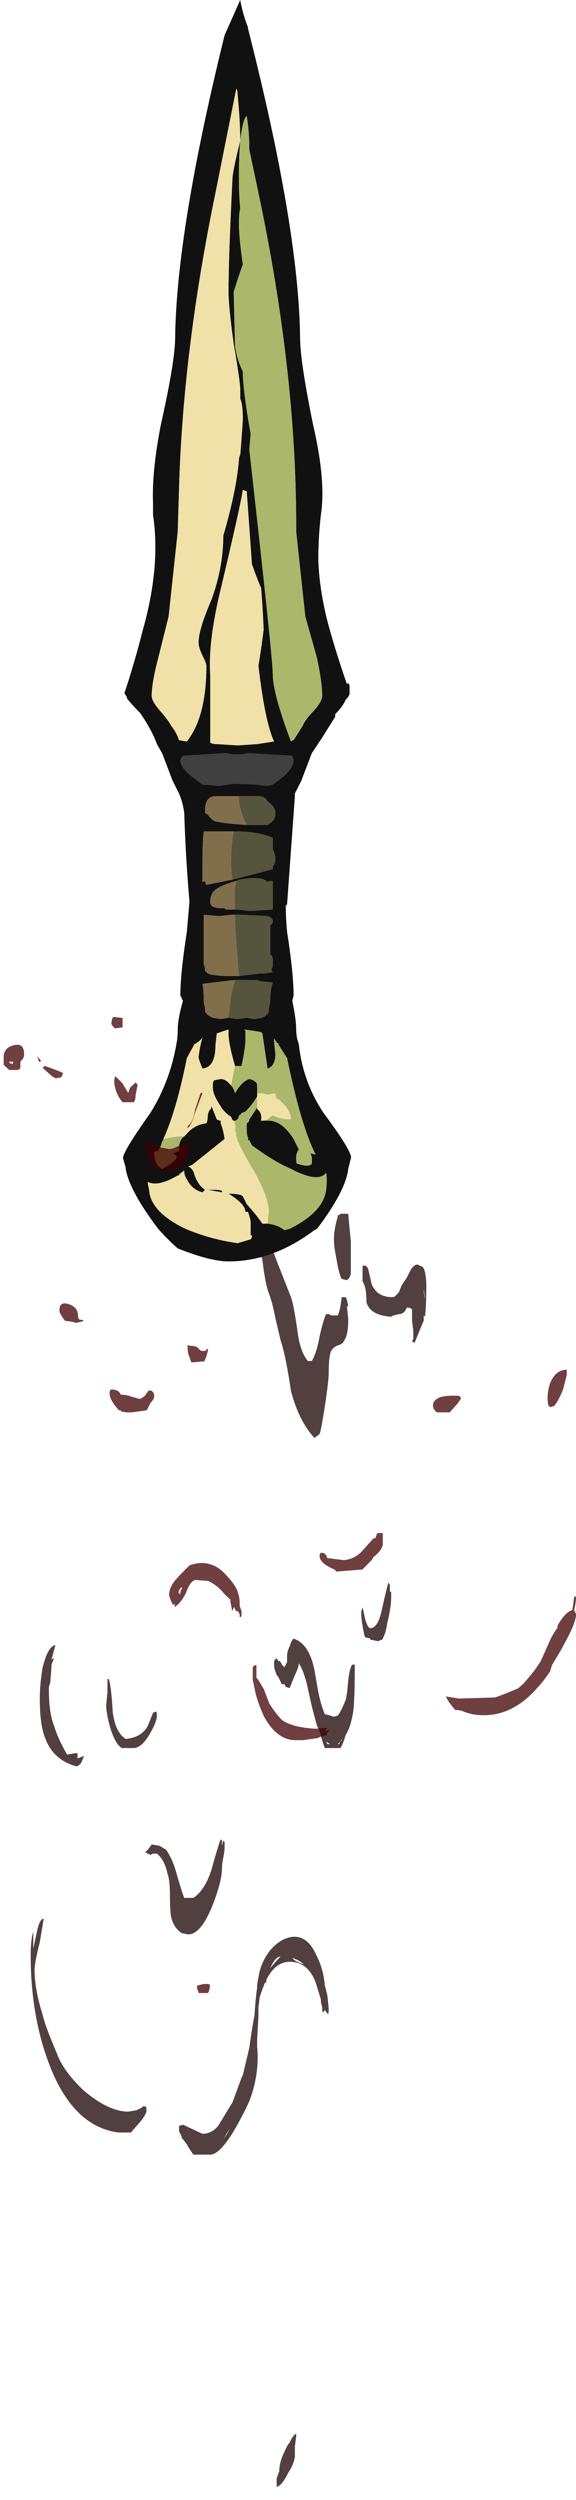 <?xml version="1.0" encoding="UTF-8" standalone="no"?>
<svg xmlns:ffdec="https://www.free-decompiler.com/flash" xmlns:xlink="http://www.w3.org/1999/xlink" ffdec:objectType="frame" height="671.45px" width="154.9px" xmlns="http://www.w3.org/2000/svg">
  <g transform="matrix(1.0, 0.0, 0.0, 1.0, 61.55, 208.3)">
    <use ffdec:characterId="765" height="48.85" transform="matrix(7.0, 0.0, 0.0, 7.0, -53.3, 117.7)" width="15.2" xlink:href="#shape0"/>
    <use ffdec:characterId="746" height="48.4" transform="matrix(7.0, 0.0, 0.0, 7.0, -28.45, -208.3)" width="8.75" xlink:href="#shape1"/>
    <use ffdec:characterId="767" height="46.9" transform="matrix(-9.996, 0.0, 0.0, 5.59, 93.373, 64.83)" width="15.4" xlink:href="#shape2"/>
  </g>
  <defs>
    <g id="shape0" transform="matrix(1.0, 0.0, 0.0, 1.0, 7.15, 4.35)">
      <path d="M1.75 -2.6 L1.7 -2.75 Q1.65 -2.85 1.65 -3.3 1.65 -3.6 1.65 -3.85 L1.8 -3.9 Q1.95 -3.45 2.3 -2.55 L2.85 -1.15 Q2.95 -0.9 3.1 0.15 3.2 0.95 3.5 1.3 L3.65 1.3 Q3.85 0.95 3.95 0.35 4.1 -0.3 4.2 -0.5 L4.3 -0.5 4.4 -0.45 4.65 -0.45 Q4.7 -0.55 4.75 -0.8 L4.8 -1.15 4.95 -1.15 5.0 -1.05 5.05 -0.8 5.0 -0.8 5.05 -0.3 Q5.05 0.3 4.9 0.5 4.85 0.65 4.65 0.7 4.5 0.75 4.4 0.9 4.3 1.1 4.3 1.75 4.3 2.05 4.15 3.05 4.0 4.0 3.95 4.1 L3.75 4.25 Q3.15 3.6 2.85 2.45 2.65 1.1 2.45 0.5 L2.25 -0.35 Q2.15 -0.9 2.0 -1.3 1.9 -1.55 1.8 -2.2 L1.75 -2.6 M5.15 -3.3 L5.15 -2.05 5.1 -1.9 5.0 -1.8 4.8 -1.85 Q4.7 -2.0 4.6 -2.6 4.5 -3.1 4.5 -3.35 4.5 -3.6 4.55 -3.85 4.6 -4.1 4.65 -4.25 L4.65 -4.3 4.7 -4.3 4.75 -4.35 5.05 -4.35 5.1 -3.8 5.15 -3.3 M5.8 -2.25 L5.8 -2.3 5.95 -1.65 Q6.15 -1.15 6.75 -1.15 6.85 -1.15 7.0 -1.35 L7.1 -1.6 7.3 -1.9 7.45 -2.2 Q7.65 -2.5 7.8 -2.35 7.95 -2.35 8.0 -2.1 8.05 -1.85 8.05 -1.6 8.05 -0.85 8.0 -0.4 L7.95 -0.45 7.95 -0.25 Q7.8 0.1 7.6 0.6 L7.5 0.55 7.55 0.45 7.55 0.15 7.5 -0.25 7.5 -0.65 Q7.5 -0.75 7.3 -0.75 7.2 -0.5 7.0 -0.5 6.75 -0.45 6.7 -0.4 5.9 -0.45 5.75 -0.95 5.75 -1.55 5.6 -1.75 L5.6 -2.35 Q5.75 -2.4 5.8 -2.25 M4.9 -2.3 L4.9 -2.3 M7.95 -1.35 L8.0 -1.1 8.0 -1.15 7.95 -1.45 7.95 -1.35 M2.25 12.8 L2.25 12.75 2.3 12.7 2.35 12.8 Q2.45 12.8 2.5 12.95 L2.6 13.05 2.7 12.85 2.7 12.6 Q2.7 12.45 2.8 12.25 2.85 12.05 2.95 11.95 3.55 12.15 3.75 13.15 L3.9 14.0 Q4.0 14.5 4.15 14.85 L4.35 14.9 4.5 14.95 4.65 14.9 Q4.8 14.7 4.95 14.3 5.0 14.15 5.05 13.55 5.1 13.1 5.2 12.95 L5.3 12.95 Q5.3 13.0 5.3 13.2 5.3 14.15 5.25 14.7 5.15 15.35 4.95 15.65 4.85 16.0 4.75 16.15 L4.15 16.15 Q4.05 15.9 3.95 15.5 L3.85 15.3 3.65 14.55 3.45 13.65 Q3.3 13.1 3.15 12.9 3.15 13.05 3.0 13.35 L2.8 13.85 2.65 13.8 2.6 13.7 2.5 13.7 2.35 13.4 2.3 13.35 2.25 13.2 Q2.2 13.1 2.2 12.9 2.2 12.75 2.25 12.75 L2.25 12.8 M6.65 9.9 L6.65 10.15 6.7 10.15 6.7 10.35 Q6.7 10.75 6.55 11.35 6.5 11.7 6.4 11.9 L6.35 12.0 6.3 12.0 6.2 12.05 5.95 12.0 5.9 12.0 5.9 11.95 5.7 11.9 Q5.65 11.8 5.6 11.45 5.55 11.2 5.55 10.95 L5.55 10.9 5.6 10.75 5.7 11.2 Q5.8 11.55 5.9 11.55 6.2 11.55 6.35 10.8 6.55 9.9 6.6 9.8 L6.65 9.9 M4.8 15.8 L4.8 15.85 4.65 16.0 4.7 16.0 4.8 15.8 M4.2 15.9 L4.25 16.0 4.35 16.0 4.2 15.9 M4.15 26.2 Q4.1 26.25 4.1 26.3 L4.05 26.25 4.05 26.1 4.0 25.9 4.0 25.8 3.8 25.15 Q3.5 24.35 2.8 24.35 2.25 24.35 1.9 25.05 L1.9 25.15 1.85 25.15 Q1.75 25.4 1.65 25.7 L1.6 26.1 1.6 26.45 1.55 27.35 1.55 27.6 Q1.65 28.65 1.25 29.7 1.0 30.25 0.65 30.85 0.1 31.75 -0.25 31.75 L-0.9 31.75 -1.1 31.45 -1.15 31.35 -1.35 31.1 -1.35 31.05 -1.45 30.85 -1.45 30.65 -1.3 30.6 -0.55 30.95 Q-0.2 30.95 0.05 30.65 L0.6 29.75 0.95 28.8 1.0 28.7 1.25 27.65 Q1.35 26.9 1.45 26.4 L1.45 26.35 Q1.5 25.65 1.55 25.35 L1.55 25.25 Q1.6 24.9 1.65 24.7 1.9 23.85 2.55 23.5 3.4 23.1 3.85 24.15 4.1 24.65 4.15 25.25 L4.25 25.65 4.3 26.15 Q4.3 26.45 4.25 26.3 L4.25 26.35 4.15 26.2 M0.3 19.75 L0.3 19.95 Q0.3 20.1 0.25 20.35 0.2 20.6 0.2 20.75 0.2 21.25 -0.15 22.15 -0.6 23.3 -1.1 23.3 L-1.35 23.25 Q-1.65 23.05 -1.75 22.65 -1.8 22.4 -1.8 21.8 -1.8 21.2 -1.9 20.95 -2.0 20.45 -2.3 20.2 L-2.45 20.2 -2.55 20.25 -2.75 20.15 -2.65 20.05 -2.5 19.85 -2.2 19.9 -1.95 20.05 Q-1.7 20.4 -1.55 20.95 -1.35 21.65 -1.25 21.9 L-0.9 21.9 Q-0.45 21.6 -0.2 20.8 0.05 19.9 0.15 19.65 L0.2 19.7 0.2 19.9 0.25 19.7 0.3 19.75 M1.8 25.15 L1.8 25.15 M2.45 24.15 Q2.25 24.15 2.05 24.6 2.25 24.35 2.45 24.15 M3.4 24.5 Q3.2 24.3 2.9 24.2 3.0 24.35 3.35 24.45 L3.4 24.5 M0.5 30.75 L0.25 31.15 0.4 30.95 0.5 30.75 M3.05 42.45 L3.05 42.55 3.0 42.95 3.0 43.35 Q2.95 43.65 2.75 43.95 2.55 44.35 2.4 44.45 L2.3 44.5 2.3 44.2 Q2.3 44.15 2.4 43.9 2.4 43.55 2.6 43.15 2.7 42.9 2.8 42.8 2.9 42.55 3.05 42.45 M-6.35 13.05 L-6.4 13.65 -6.45 13.8 -6.45 13.95 Q-6.45 14.8 -6.25 15.3 -6.1 15.8 -5.75 16.4 L-5.45 16.35 -5.35 16.35 -5.35 16.55 -5.1 16.45 -5.2 16.7 Q-5.3 16.85 -5.4 16.85 -6.3 16.6 -6.6 15.75 -6.8 15.25 -6.8 14.25 -6.8 13.75 -6.7 13.1 -6.5 12.25 -6.2 12.2 L-6.35 12.75 -6.25 12.7 -6.35 12.95 -6.35 13.05 M-4.25 14.5 L-4.2 14.0 -4.2 13.5 -4.15 13.5 Q-4.05 13.8 -4.0 14.75 -3.9 15.55 -3.5 15.8 -2.9 15.75 -2.65 15.3 L-2.45 14.8 -2.35 14.75 Q-2.3 14.75 -2.3 14.9 -2.3 15.15 -2.6 15.65 -2.9 16.15 -3.2 16.15 L-3.65 16.15 Q-3.9 16.0 -4.1 15.35 -4.25 14.8 -4.25 14.5 M-6.8 23.6 Q-7.0 24.4 -7.0 24.65 -7.0 25.4 -6.7 26.35 -6.6 26.8 -6.15 27.85 -5.9 28.55 -5.1 29.3 -4.15 30.1 -3.4 30.1 L-3.1 30.05 Q-2.85 29.95 -2.85 29.9 L-2.75 29.9 Q-2.7 29.9 -2.7 30.05 -2.7 30.2 -2.95 30.5 L-3.3 30.9 -3.8 30.9 Q-5.55 30.65 -6.45 28.25 -7.15 26.4 -7.15 24.1 -7.15 23.5 -7.05 23.2 L-7.05 23.85 -6.9 23.15 Q-6.8 22.7 -6.65 22.7 L-6.8 23.6 M-6.65 27.05 L-6.65 27.05" fill="#180000" fill-opacity="0.749" fill-rule="evenodd" stroke="none"/>
    </g>
    <g id="shape1" transform="matrix(1.0, 0.0, 0.0, 1.0, 4.1, 44.95)">
      <path d="M0.7 -43.9 L0.7 -43.85 Q2.65 -36.2 2.7 -32.0 2.7 -31.1 3.2 -28.65 3.7 -26.5 3.5 -25.2 3.4 -24.35 3.4 -23.45 3.45 -22.15 3.85 -20.75 4.15 -19.7 4.5 -18.7 L4.55 -18.75 4.6 -18.65 4.6 -18.35 Q4.6 -18.25 4.45 -18.1 4.35 -17.85 4.05 -17.55 L4.05 -17.45 3.55 -16.65 3.15 -16.05 2.75 -15.0 2.5 -14.5 2.5 -14.4 2.2 -10.25 2.15 -10.2 Q2.15 -9.75 2.2 -9.2 2.45 -7.6 2.45 -6.75 L2.4 -6.55 Q2.55 -5.85 2.55 -5.45 2.55 -5.15 2.65 -4.9 2.8 -3.45 3.6 -2.25 4.75 -0.7 4.65 -0.5 L4.55 -0.1 Q4.45 0.75 3.35 2.2 L3.25 2.25 Q1.65 3.45 -0.05 3.45 -0.75 3.45 -2.0 2.95 -2.4 2.6 -2.75 2.2 -3.85 0.75 -4.0 -0.1 L-4.0 -0.15 -4.1 -0.5 Q-4.15 -0.7 -3.05 -2.25 -2.3 -3.45 -2.05 -4.9 -2.0 -5.15 -2.0 -5.45 -2.0 -5.85 -1.8 -6.55 L-1.9 -6.75 Q-1.9 -7.6 -1.65 -9.2 L-1.55 -10.35 Q-1.7 -12.1 -1.75 -13.75 -1.8 -14.15 -1.95 -14.5 L-2.2 -15.0 -2.6 -16.05 -2.8 -16.4 Q-3.0 -16.95 -3.45 -17.6 L-3.5 -17.65 Q-3.75 -17.9 -3.95 -18.15 L-3.95 -18.2 -4.05 -18.35 Q-3.65 -19.55 -3.35 -20.75 -2.65 -23.2 -2.95 -25.2 L-2.95 -25.65 Q-3.0 -26.85 -2.65 -28.65 -2.1 -31.1 -2.1 -32.0 -2.05 -36.1 -0.2 -43.6 L0.4 -44.95 Q0.5 -44.4 0.7 -43.9 M0.4 -39.55 Q0.35 -39.0 0.35 -38.1 0.35 -37.5 0.4 -36.95 0.35 -36.75 0.35 -36.4 0.35 -35.85 0.5 -34.8 0.35 -34.4 0.15 -33.75 L0.2 -31.7 Q0.25 -31.2 0.5 -30.7 0.5 -30.0 0.8 -28.3 L0.75 -27.7 Q1.65 -19.7 1.65 -19.1 1.65 -18.35 2.35 -16.5 2.4 -16.55 2.45 -16.55 L2.8 -17.1 Q2.9 -17.35 3.25 -17.7 3.55 -18.05 3.55 -18.25 3.55 -18.75 3.35 -19.7 L2.9 -21.3 2.55 -24.55 2.55 -24.8 Q2.55 -30.7 1.1 -37.55 L0.75 -39.2 Q0.75 -39.9 0.65 -40.5 0.5 -40.4 0.4 -39.55 0.4 -40.3 0.3 -41.3 0.3 -41.5 0.25 -41.55 L-0.55 -37.55 Q-1.8 -31.5 -1.95 -26.2 L-2.0 -24.55 -2.35 -21.3 -2.75 -19.7 Q-3.0 -18.75 -3.0 -18.25 -3.0 -18.05 -2.7 -17.7 -2.35 -17.3 -2.25 -17.1 -2.05 -16.85 -1.95 -16.55 L-1.65 -16.5 Q-0.9 -17.45 -0.9 -19.4 -0.9 -19.5 -1.05 -19.8 -1.2 -20.1 -1.2 -20.3 -1.2 -20.8 -0.7 -21.95 -0.25 -23.2 -0.25 -24.4 0.25 -26.1 0.35 -27.3 0.35 -27.4 0.4 -27.5 0.45 -28.05 0.5 -28.85 0.5 -29.45 0.4 -29.65 L0.4 -30.0 Q0.4 -30.3 0.15 -31.75 -0.05 -33.2 -0.05 -33.75 -0.05 -35.05 0.1 -38.05 0.1 -38.35 0.4 -39.55 M0.65 -26.1 L0.5 -26.15 Q0.4 -25.5 -0.3 -22.55 -0.85 -20.35 -0.75 -19.05 L-0.75 -16.45 Q-0.65 -16.4 -0.5 -16.4 L0.3 -16.35 1.05 -16.4 1.7 -16.5 Q1.35 -17.25 1.1 -19.4 1.25 -20.35 1.3 -20.8 1.25 -21.9 1.2 -22.4 1.1 -22.6 0.85 -23.3 L0.65 -26.1 M0.3 -16.0 L0.1 -16.0 -0.15 -16.05 -1.8 -15.95 -1.9 -15.8 Q-1.9 -15.5 -1.45 -15.15 L-1.05 -14.85 -0.4 -14.8 -0.05 -14.85 Q-0.05 -14.9 1.0 -14.85 L1.45 -14.8 1.65 -14.85 2.05 -15.15 Q2.45 -15.5 2.45 -15.8 2.4 -15.9 2.4 -15.95 L0.7 -16.05 0.45 -16.0 0.3 -16.0 M0.65 -13.3 L1.45 -13.3 Q1.45 -13.35 1.5 -13.3 L1.5 -13.35 Q1.75 -13.45 1.75 -13.75 1.75 -14.0 1.45 -14.2 1.35 -14.4 1.1 -14.4 L0.35 -14.4 -0.55 -14.4 Q-0.95 -14.4 -0.95 -13.85 L-0.95 -13.75 -0.85 -13.7 Q-0.75 -13.55 -0.6 -13.45 -0.25 -13.35 0.65 -13.3 M0.15 -13.05 L-1.0 -13.05 Q-1.05 -12.65 -1.05 -11.9 L-1.05 -11.1 -0.95 -11.15 -0.95 -11.1 -0.9 -11.0 0.1 -11.2 1.65 -11.6 1.65 -11.7 Q1.75 -11.85 1.75 -11.95 1.75 -12.2 1.65 -12.35 L1.65 -12.8 Q1.1 -13.05 0.15 -13.05 M0.2 -10.05 L0.3 -10.05 0.75 -10.0 1.65 -10.05 1.65 -11.15 Q1.5 -11.15 1.45 -11.1 1.25 -11.35 0.4 -11.2 L0.35 -11.2 Q0.3 -11.15 0.25 -11.15 -0.65 -10.9 -0.7 -10.6 -0.75 -10.55 -0.75 -10.35 -0.75 -10.25 -0.7 -10.2 -0.65 -10.15 -0.6 -10.15 -0.5 -10.1 -0.25 -10.1 L-0.2 -10.1 -0.15 -10.05 0.2 -10.05 M0.35 -7.5 L1.15 -7.6 1.35 -7.6 1.65 -7.65 Q1.55 -7.75 1.65 -7.85 L1.65 -8.1 Q1.65 -8.25 1.55 -8.35 L1.55 -9.45 Q1.65 -9.5 1.65 -9.6 1.65 -9.7 1.55 -9.75 1.5 -9.8 1.45 -9.8 L0.45 -9.85 0.2 -9.85 0.05 -9.85 -0.4 -9.8 -1.0 -9.85 -1.0 -7.95 Q-0.95 -7.85 -0.95 -7.7 L-0.85 -7.6 Q-0.65 -7.5 0.1 -7.5 L0.35 -7.5 M-0.05 -5.9 L0.3 -5.85 0.65 -5.9 0.95 -5.85 1.25 -5.9 Q1.45 -6.0 1.5 -6.15 L1.5 -6.25 1.55 -6.5 1.55 -6.55 Q1.55 -6.95 1.65 -7.25 L1.15 -7.3 1.05 -7.35 0.2 -7.35 -0.65 -7.25 -1.05 -7.2 Q-1.0 -6.95 -1.0 -6.55 L-1.0 -6.5 -0.95 -6.25 -0.95 -6.15 Q-0.9 -6.0 -0.65 -5.9 L-0.35 -5.85 -0.05 -5.9 M1.3 -1.95 L1.5 -1.95 Q2.0 -1.95 2.45 -1.25 L2.65 -0.85 Q2.55 -0.7 2.55 -0.55 2.55 -0.25 2.6 -0.3 3.05 -0.15 3.15 -0.3 L3.15 -0.55 3.1 -0.7 3.3 -0.65 Q2.75 -1.7 2.2 -4.35 L1.85 -4.9 1.95 -4.9 Q1.85 -4.9 1.8 -4.95 L1.7 -5.1 1.7 -5.0 1.75 -4.5 Q1.75 -4.05 1.45 -3.95 L1.25 -5.3 1.2 -5.35 0.9 -5.4 0.55 -5.45 0.6 -5.4 0.6 -5.05 Q0.6 -4.75 0.45 -4.05 L0.2 -4.05 Q-0.05 -4.9 -0.05 -5.3 L-0.05 -5.45 -0.5 -5.3 -0.55 -4.85 Q-0.55 -4.0 -1.05 -3.95 -1.2 -4.3 -1.2 -4.4 -1.15 -4.8 -1.05 -5.15 -1.1 -5.05 -1.25 -4.95 -1.3 -4.9 -1.35 -4.9 L-1.65 -4.35 Q-2.05 -2.35 -2.55 -1.25 -2.55 -1.2 -2.6 -1.15 -2.65 -0.95 -2.75 -0.8 L-2.9 -0.75 Q-2.9 -0.25 -2.6 -0.1 -2.05 -0.4 -2.05 -0.55 -2.05 -0.65 -2.2 -0.7 -2.05 -0.75 -1.95 -0.8 L-1.95 -0.9 Q-1.95 -1.2 -1.75 -1.35 L-1.65 -1.45 Q-1.35 -1.8 -0.9 -1.85 -0.85 -1.95 -0.85 -2.1 -0.85 -2.25 -0.75 -2.4 L-0.75 -2.35 -0.7 -2.5 -0.5 -2.0 Q-0.4 -1.95 -0.35 -1.95 L-0.35 -1.85 Q-0.25 -1.6 -0.2 -1.25 L-1.45 -0.25 -1.6 -0.2 Q-1.4 -0.1 -1.35 0.15 -1.2 0.55 -0.95 0.7 L-1.05 0.8 Q-1.45 0.7 -1.65 0.3 -1.75 0.15 -1.75 0.0 L-1.75 -0.05 -1.95 0.1 -1.95 0.15 -2.0 0.15 Q-2.75 0.6 -3.15 0.4 -3.15 0.5 -3.1 0.7 -3.05 1.55 -1.7 2.2 -0.75 2.6 0.3 2.75 L0.8 2.6 Q0.85 2.55 0.85 2.45 L0.8 2.45 0.8 1.95 Q0.8 1.85 0.7 1.55 L0.6 1.55 Q0.6 1.25 -0.05 0.85 0.4 0.85 0.5 0.95 L0.65 1.25 Q1.05 1.7 1.25 2.0 L1.45 2.0 Q1.85 2.05 2.1 2.25 L2.3 2.2 Q3.6 1.55 3.7 0.7 3.75 0.3 3.7 0.05 3.4 0.45 2.35 -0.1 1.75 -0.35 0.85 -1.0 L0.75 -1.2 0.7 -1.2 0.7 -1.3 Q0.65 -1.4 0.65 -1.6 L0.65 -1.85 Q0.75 -1.9 0.75 -2.0 L1.05 -2.45 1.05 -2.4 Q1.25 -2.25 1.2 -1.95 L1.3 -1.95 M0.05 -3.3 Q0.15 -3.2 0.2 -3.0 0.45 -3.45 0.75 -3.55 0.95 -3.5 0.95 -3.45 1.05 -3.45 1.05 -3.25 L1.05 -3.0 1.05 -2.9 Q1.05 -2.85 1.0 -2.8 0.85 -2.55 0.6 -2.3 0.5 -2.25 0.45 -2.25 0.45 -2.2 0.35 -2.15 0.35 -2.0 0.2 -1.95 L0.15 -1.95 Q0.1 -1.95 0.05 -2.1 -0.2 -2.25 -0.35 -2.5 -0.65 -2.95 -0.65 -3.2 L-0.65 -3.35 Q-0.65 -3.45 -0.6 -3.5 L-0.35 -3.55 Q-0.15 -3.55 0.05 -3.3 M-0.85 0.7 L-0.6 0.7 Q-0.35 0.7 -0.3 0.75 L-0.3 0.8 -0.85 0.7" fill="#111111" fill-rule="evenodd" stroke="none"/>
      <path d="M0.3 -16.0 L0.45 -16.0 0.7 -16.05 2.4 -15.95 Q2.4 -15.9 2.45 -15.8 2.45 -15.5 2.05 -15.15 L1.65 -14.85 1.45 -14.8 1.0 -14.85 Q-0.05 -14.9 -0.05 -14.85 L-0.4 -14.8 -1.05 -14.85 -1.45 -15.15 Q-1.9 -15.5 -1.9 -15.8 L-1.8 -15.95 -0.15 -16.05 0.1 -16.0 0.3 -16.0" fill="#404040" fill-rule="evenodd" stroke="none"/>
      <path d="M0.65 -13.3 Q-0.25 -13.35 -0.6 -13.45 -0.75 -13.55 -0.85 -13.7 L-0.95 -13.75 -0.95 -13.85 Q-0.95 -14.4 -0.55 -14.4 L0.35 -14.4 Q0.35 -13.85 0.65 -13.3 M0.1 -11.2 L-0.9 -11.0 -0.95 -11.1 -0.95 -11.15 -1.05 -11.1 -1.05 -11.9 Q-1.05 -12.65 -1.0 -13.05 L0.15 -13.05 Q0.05 -12.6 0.05 -11.85 0.05 -11.5 0.1 -11.2 M0.25 -11.15 L0.2 -10.9 0.2 -10.05 -0.15 -10.05 -0.2 -10.1 -0.25 -10.1 Q-0.5 -10.1 -0.6 -10.15 -0.65 -10.15 -0.7 -10.2 -0.75 -10.25 -0.75 -10.35 -0.75 -10.55 -0.7 -10.6 -0.65 -10.9 0.25 -11.15 M0.35 -7.5 L0.1 -7.5 Q-0.65 -7.5 -0.85 -7.6 L-0.95 -7.7 Q-0.95 -7.85 -1.0 -7.95 L-1.0 -9.85 -0.4 -9.8 0.05 -9.85 0.2 -9.85 Q0.2 -9.3 0.35 -7.5 M-0.05 -5.9 L-0.35 -5.85 -0.65 -5.9 Q-0.9 -6.0 -0.95 -6.15 L-0.95 -6.25 -1.0 -6.5 -1.0 -6.55 Q-1.0 -6.95 -1.05 -7.2 L-0.65 -7.25 0.2 -7.35 0.1 -7.0 Q0.0 -6.45 -0.05 -5.9" fill="#816f4b" fill-rule="evenodd" stroke="none"/>
      <path d="M0.65 -26.1 L0.85 -23.3 Q1.1 -22.6 1.2 -22.4 1.25 -21.9 1.3 -20.8 1.25 -20.35 1.1 -19.4 1.35 -17.25 1.7 -16.5 L1.05 -16.4 0.3 -16.35 -0.5 -16.4 Q-0.65 -16.4 -0.75 -16.45 L-0.75 -19.05 Q-0.85 -20.35 -0.3 -22.55 0.4 -25.5 0.5 -26.15 L0.65 -26.1 M0.4 -39.55 Q0.1 -38.35 0.1 -38.05 -0.05 -35.05 -0.05 -33.75 -0.05 -33.2 0.15 -31.75 0.4 -30.3 0.4 -30.0 L0.4 -29.65 Q0.5 -29.45 0.5 -28.85 0.45 -28.05 0.4 -27.5 0.35 -27.4 0.35 -27.3 0.25 -26.1 -0.25 -24.4 -0.25 -23.2 -0.7 -21.95 -1.2 -20.8 -1.2 -20.3 -1.2 -20.1 -1.05 -19.8 -0.9 -19.5 -0.9 -19.4 -0.9 -17.45 -1.65 -16.5 L-1.95 -16.55 Q-2.05 -16.85 -2.25 -17.1 -2.35 -17.3 -2.7 -17.7 -3.0 -18.05 -3.0 -18.25 -3.0 -18.75 -2.75 -19.7 L-2.35 -21.3 -2.0 -24.55 -1.95 -26.2 Q-1.8 -31.5 -0.55 -37.55 L0.25 -41.55 Q0.3 -41.5 0.3 -41.3 0.4 -40.3 0.4 -39.55 M1.3 -1.95 L1.2 -1.95 Q1.25 -2.25 1.05 -2.4 L1.05 -2.45 1.05 -2.8 1.0 -2.8 Q1.05 -2.85 1.05 -2.9 L1.05 -3.0 1.25 -3.0 1.45 -2.95 1.75 -3.0 Q1.75 -2.9 1.8 -2.8 1.95 -2.75 1.95 -2.7 2.35 -2.35 2.35 -2.0 1.95 -2.0 1.65 -2.15 1.55 -2.1 1.45 -2.0 L1.3 -1.95 M1.45 2.0 L1.25 2.0 Q1.05 1.7 0.65 1.25 L0.5 0.95 Q0.4 0.85 -0.05 0.85 0.6 1.25 0.6 1.55 L0.7 1.55 Q0.8 1.85 0.8 1.95 L0.8 2.45 0.85 2.45 Q0.85 2.55 0.8 2.6 L0.3 2.75 Q-0.75 2.6 -1.7 2.2 -3.05 1.55 -3.1 0.7 -3.15 0.5 -3.15 0.4 -2.75 0.6 -2.0 0.15 L-1.95 0.15 Q-1.9 0.1 -1.75 0.0 -1.75 0.15 -1.65 0.3 -1.45 0.7 -1.05 0.8 L-0.95 0.7 Q-1.2 0.55 -1.35 0.15 -1.4 -0.1 -1.6 -0.2 L-1.55 -0.2 -1.45 -0.25 -0.2 -1.25 Q-0.25 -1.6 -0.35 -1.85 L-0.35 -1.95 Q-0.4 -1.95 -0.5 -2.0 L-0.7 -2.5 -0.75 -2.35 -0.75 -2.4 Q-0.85 -2.25 -0.85 -2.1 -0.85 -1.95 -0.9 -1.85 -1.35 -1.8 -1.65 -1.45 L-1.75 -1.35 Q-2.1 -1.35 -2.55 -1.25 -2.05 -2.35 -1.65 -4.35 L-1.35 -4.9 Q-1.3 -4.9 -1.25 -4.95 -1.1 -5.05 -1.05 -5.15 -1.15 -4.8 -1.2 -4.4 -1.2 -4.3 -1.05 -3.95 -0.55 -4.0 -0.55 -4.85 L-0.5 -5.3 -0.05 -5.45 -0.05 -5.3 Q-0.05 -4.9 0.2 -4.05 L0.05 -3.3 Q-0.15 -3.55 -0.35 -3.55 L-0.6 -3.5 Q-0.65 -3.45 -0.65 -3.35 L-0.65 -3.2 Q-0.65 -2.95 -0.35 -2.5 -0.2 -2.25 0.05 -2.1 0.1 -1.95 0.15 -1.95 0.25 -1.75 0.2 -1.6 L0.25 -1.45 Q0.2 -1.25 0.85 -0.15 1.5 0.95 1.5 1.55 L1.45 2.0 M-0.85 0.7 L-0.3 0.8 -0.3 0.75 Q-0.35 0.7 -0.6 0.7 L-0.85 0.7" fill="#f0e1a8" fill-rule="evenodd" stroke="none"/>
      <path d="M0.4 -39.55 Q0.5 -40.4 0.65 -40.5 0.75 -39.9 0.75 -39.2 L1.1 -37.55 Q2.55 -30.7 2.55 -24.8 L2.55 -24.55 2.9 -21.3 3.35 -19.7 Q3.55 -18.75 3.55 -18.25 3.55 -18.05 3.25 -17.7 2.9 -17.35 2.8 -17.1 L2.45 -16.55 Q2.4 -16.55 2.35 -16.5 1.65 -18.35 1.65 -19.1 1.65 -19.7 0.75 -27.7 L0.8 -28.3 Q0.5 -30.0 0.5 -30.7 0.25 -31.2 0.2 -31.7 L0.15 -33.75 Q0.35 -34.4 0.5 -34.8 0.35 -35.85 0.35 -36.4 0.35 -36.75 0.4 -36.95 0.35 -37.5 0.35 -38.1 0.35 -39.0 0.4 -39.55 M0.2 -4.05 L0.45 -4.05 Q0.6 -4.75 0.6 -5.05 L0.6 -5.4 0.55 -5.45 0.9 -5.4 1.2 -5.35 1.25 -5.3 1.45 -3.95 Q1.75 -4.05 1.75 -4.5 L1.7 -5.0 1.7 -5.1 1.8 -4.95 Q1.85 -4.9 1.95 -4.9 L1.85 -4.9 2.2 -4.35 Q2.75 -1.7 3.3 -0.65 L3.1 -0.7 3.15 -0.55 3.15 -0.3 Q3.05 -0.15 2.6 -0.3 2.55 -0.25 2.55 -0.55 2.55 -0.7 2.65 -0.85 L2.45 -1.25 Q2.0 -1.95 1.5 -1.95 L1.3 -1.95 1.45 -2.0 Q1.55 -2.1 1.65 -2.15 1.95 -2.0 2.35 -2.0 2.35 -2.35 1.95 -2.7 1.95 -2.75 1.8 -2.8 1.75 -2.9 1.75 -3.0 L1.45 -2.95 1.25 -3.0 1.05 -3.0 1.05 -3.25 Q1.05 -3.45 0.95 -3.45 0.95 -3.5 0.75 -3.55 0.45 -3.45 0.2 -3.0 0.15 -3.2 0.05 -3.3 L0.2 -4.05 M1.05 -2.45 L0.75 -2.0 Q0.75 -1.9 0.65 -1.85 L0.65 -1.6 Q0.65 -1.4 0.7 -1.3 L0.7 -1.2 0.75 -1.2 0.85 -1.0 Q1.75 -0.35 2.35 -0.1 3.4 0.45 3.7 0.05 3.75 0.3 3.7 0.7 3.6 1.55 2.3 2.2 L2.1 2.25 Q1.85 2.05 1.45 2.0 L1.5 1.55 Q1.5 0.95 0.85 -0.15 0.2 -1.25 0.25 -1.45 L0.2 -1.6 Q0.25 -1.75 0.15 -1.95 L0.2 -1.95 Q0.35 -2.0 0.35 -2.15 0.45 -2.2 0.45 -2.25 0.5 -2.25 0.6 -2.3 0.85 -2.55 1.0 -2.8 L1.05 -2.8 1.05 -2.45 M-1.95 0.15 L-1.95 0.1 -1.75 -0.05 -1.75 0.0 Q-1.9 0.1 -1.95 0.15 M-1.6 -0.2 L-1.45 -0.25 -1.55 -0.2 -1.6 -0.2 M-1.75 -1.35 Q-1.95 -1.2 -1.95 -0.9 L-1.95 -0.8 Q-2.05 -0.75 -2.2 -0.7 -2.05 -0.65 -2.05 -0.55 -2.05 -0.4 -2.6 -0.1 -2.9 -0.25 -2.9 -0.75 L-2.75 -0.8 Q-2.65 -0.95 -2.6 -1.15 -2.55 -1.2 -2.55 -1.25 -2.1 -1.35 -1.75 -1.35" fill="#abb76a" fill-rule="evenodd" stroke="none"/>
      <path d="M0.35 -14.4 L1.1 -14.4 Q1.35 -14.4 1.45 -14.2 1.75 -14.0 1.75 -13.75 1.75 -13.45 1.5 -13.35 L1.5 -13.3 Q1.45 -13.35 1.45 -13.3 L0.65 -13.3 Q0.35 -13.85 0.35 -14.4 M0.15 -13.05 Q1.1 -13.05 1.65 -12.8 L1.65 -12.35 Q1.75 -12.2 1.75 -11.95 1.75 -11.85 1.65 -11.7 L1.65 -11.6 0.1 -11.2 Q0.05 -11.5 0.05 -11.85 0.05 -12.6 0.15 -13.05 M0.25 -11.15 Q0.3 -11.15 0.35 -11.2 L0.4 -11.2 Q1.25 -11.35 1.45 -11.1 1.5 -11.15 1.65 -11.15 L1.65 -10.05 0.75 -10.0 0.3 -10.05 0.2 -10.05 0.2 -10.9 0.25 -11.15 M0.2 -9.85 L0.45 -9.85 1.45 -9.8 Q1.5 -9.8 1.55 -9.75 1.65 -9.7 1.65 -9.6 1.65 -9.5 1.55 -9.45 L1.55 -8.35 Q1.65 -8.25 1.65 -8.1 L1.65 -7.85 Q1.55 -7.75 1.65 -7.65 L1.35 -7.6 1.15 -7.6 0.35 -7.5 Q0.2 -9.3 0.2 -9.85 M0.2 -7.35 L1.05 -7.35 1.15 -7.3 1.65 -7.25 Q1.55 -6.95 1.55 -6.55 L1.55 -6.5 1.5 -6.25 1.5 -6.15 Q1.45 -6.0 1.25 -5.9 L0.95 -5.85 0.65 -5.9 0.3 -5.85 -0.05 -5.9 Q0.0 -6.45 0.1 -7.0 L0.2 -7.35" fill="#55543c" fill-rule="evenodd" stroke="none"/>
    </g>
    <g id="shape2" transform="matrix(1.0, 0.0, 0.0, 1.0, 7.4, 1.9)">
      <path d="M5.05 -1.9 Q5.1 -1.8 5.1 -1.55 5.05 -1.4 5.0 -1.35 L4.8 -1.4 4.8 -1.85 5.05 -1.9 M7.7 -0.55 Q8.0 -0.45 8.0 0.05 8.0 0.25 8.0 0.4 L7.85 0.65 7.65 0.65 Q7.55 0.65 7.55 0.5 L7.55 0.25 7.5 0.15 Q7.45 0.05 7.45 -0.1 7.45 -0.65 7.7 -0.55 M7.85 0.25 L7.75 0.25 7.75 0.35 Q7.85 0.35 7.85 0.25 M7.9 0.05 L7.9 0.05 M7.05 0.1 L7.1 -0.05 7.05 0.25 7.0 0.25 Q7.0 0.15 7.05 0.1 M6.6 1.05 L6.45 1.0 6.4 0.8 Q6.5 0.7 6.9 0.45 L6.95 0.55 6.7 0.95 6.6 1.05 M4.45 1.85 L4.4 1.4 4.4 1.35 4.45 1.25 4.6 1.5 4.65 1.75 4.8 1.3 Q4.9 1.1 5.0 0.95 5.05 1.2 5.0 1.5 4.95 1.9 4.8 2.2 L4.5 2.2 Q4.45 2.1 4.45 1.85 M4.15 4.1 L4.2 4.3 Q4.2 4.55 4.1 4.85 L3.95 5.35 3.75 5.45 Q3.7 5.5 3.65 5.5 L3.5 5.45 3.3 5.35 Q3.15 5.15 3.05 4.8 L3.0 4.3 3.0 4.25 Q3.0 4.2 3.1 4.2 3.15 4.2 3.3 4.3 3.45 4.45 3.55 4.45 L3.85 4.35 4.15 4.15 4.15 4.1 M2.7 1.75 L2.85 2.55 Q2.9 3.15 3.05 3.35 L3.05 3.45 Q2.95 3.3 2.85 2.7 L2.65 1.75 2.7 1.75 M3.05 14.05 Q3.05 14.25 3.0 14.45 L2.95 14.7 2.6 14.65 Q2.5 14.2 2.5 14.05 2.55 14.05 2.55 14.1 2.55 14.15 2.65 14.15 2.7 14.15 2.75 14.05 2.8 13.9 3.0 13.9 L3.05 13.85 3.05 14.05 M3.95 16.35 Q3.95 16.15 4.0 16.1 4.0 16.05 4.1 16.05 L4.2 16.3 Q4.3 16.45 4.35 16.45 L4.55 16.35 Q4.7 16.25 4.85 16.25 4.9 16.0 5.1 16.0 5.15 16.0 5.15 16.2 5.15 16.5 4.9 17.0 L4.85 17.0 4.85 17.05 4.7 17.1 4.55 17.1 4.15 17.0 4.05 16.65 Q3.95 16.45 3.95 16.35 M6.5 12.2 Q6.5 12.35 6.35 12.7 L6.15 12.75 6.05 12.8 Q5.9 12.75 5.85 12.7 5.85 12.65 5.95 12.65 6.0 12.6 6.0 12.45 6.0 12.05 6.25 11.9 6.5 11.75 6.5 12.2 M1.65 26.3 L1.65 26.25 Q1.65 26.0 1.7 25.75 1.75 25.4 2.05 24.85 2.45 24.1 3.0 24.45 L3.25 24.9 3.4 25.2 Q3.55 25.55 3.55 25.9 L3.5 26.15 3.45 26.35 3.4 26.3 Q3.4 26.35 3.4 26.45 3.25 26.3 3.1 25.8 3.0 25.25 2.85 25.15 L2.5 25.2 Q2.25 25.4 2.05 25.85 L1.9 26.1 1.9 26.2 1.85 26.65 1.8 26.45 1.75 26.65 1.7 26.65 1.65 26.8 1.65 26.95 1.6 26.9 1.6 26.65 1.65 26.4 1.65 26.3 M3.2 25.5 L3.2 25.55 Q3.25 25.65 3.25 25.85 L3.3 25.75 3.25 25.55 3.2 25.5 M1.3 29.15 L1.3 29.95 1.25 30.35 Q1.2 30.9 1.0 31.7 0.65 32.85 0.15 32.85 L-0.05 32.85 -0.45 32.75 -0.5 32.7 -0.7 32.6 -0.7 32.5 -0.75 32.4 -0.75 32.35 -0.65 32.45 -0.7 32.25 -0.4 32.3 Q0.2 32.25 0.5 31.9 0.65 31.65 0.85 31.1 L1.0 30.4 Q1.1 30.1 1.15 29.95 L1.2 29.85 1.2 29.25 1.25 29.25 1.3 29.35 1.3 29.15 M2.75 45.0 L2.5 45.0 Q2.45 44.8 2.45 44.6 2.55 44.5 2.8 44.65 2.8 44.8 2.75 45.0 M-6.8 16.8 Q-6.9 16.65 -7.05 16.0 L-7.15 15.3 -7.15 15.05 Q-6.85 15.05 -6.7 15.7 -6.6 16.25 -6.65 16.75 L-6.7 16.85 -6.8 16.8 M-4.3 16.45 Q-4.3 16.3 -4.2 16.3 L-4.05 16.3 Q-3.85 16.3 -3.7 16.4 -3.55 16.55 -3.55 16.75 -3.55 16.9 -3.6 17.0 L-3.65 17.1 -4.0 17.1 -4.2 16.7 -4.3 16.45 M-2.2 23.05 L-2.2 22.9 -2.05 22.9 -2.0 23.15 -1.95 23.15 -1.65 23.75 Q-1.45 24.15 -1.15 24.2 L-0.7 24.1 Q-0.7 23.95 -0.6 23.85 L-0.55 23.85 Q-0.5 23.85 -0.5 24.0 -0.5 24.35 -0.9 24.65 L-0.95 24.75 -1.65 24.65 -1.9 24.2 -1.95 24.05 Q-2.2 23.7 -2.2 23.4 L-2.2 23.05 M-7.35 25.95 L-7.3 26.6 Q-7.1 26.7 -6.9 27.35 L-6.9 27.45 Q-6.75 27.8 -6.65 28.25 L-6.45 29.05 -6.3 29.45 Q-6.15 29.8 -6.0 30.1 L-5.85 30.35 Q-5.6 30.55 -5.3 30.75 L-5.2 30.8 -4.25 30.85 -3.9 30.75 Q-3.95 31.0 -4.15 31.4 -4.3 31.4 -4.4 31.5 L-4.6 31.6 Q-5.55 31.9 -6.3 30.45 L-6.4 30.25 Q-6.55 29.95 -6.7 29.55 L-6.75 29.25 -7.0 28.5 -7.15 28.0 Q-7.4 27.15 -7.4 26.8 L-7.35 26.6 Q-7.4 26.2 -7.4 25.95 L-7.35 25.95" fill="#400000" fill-opacity="0.749" fill-rule="evenodd" stroke="none"/>
    </g>
  </defs>
</svg>
